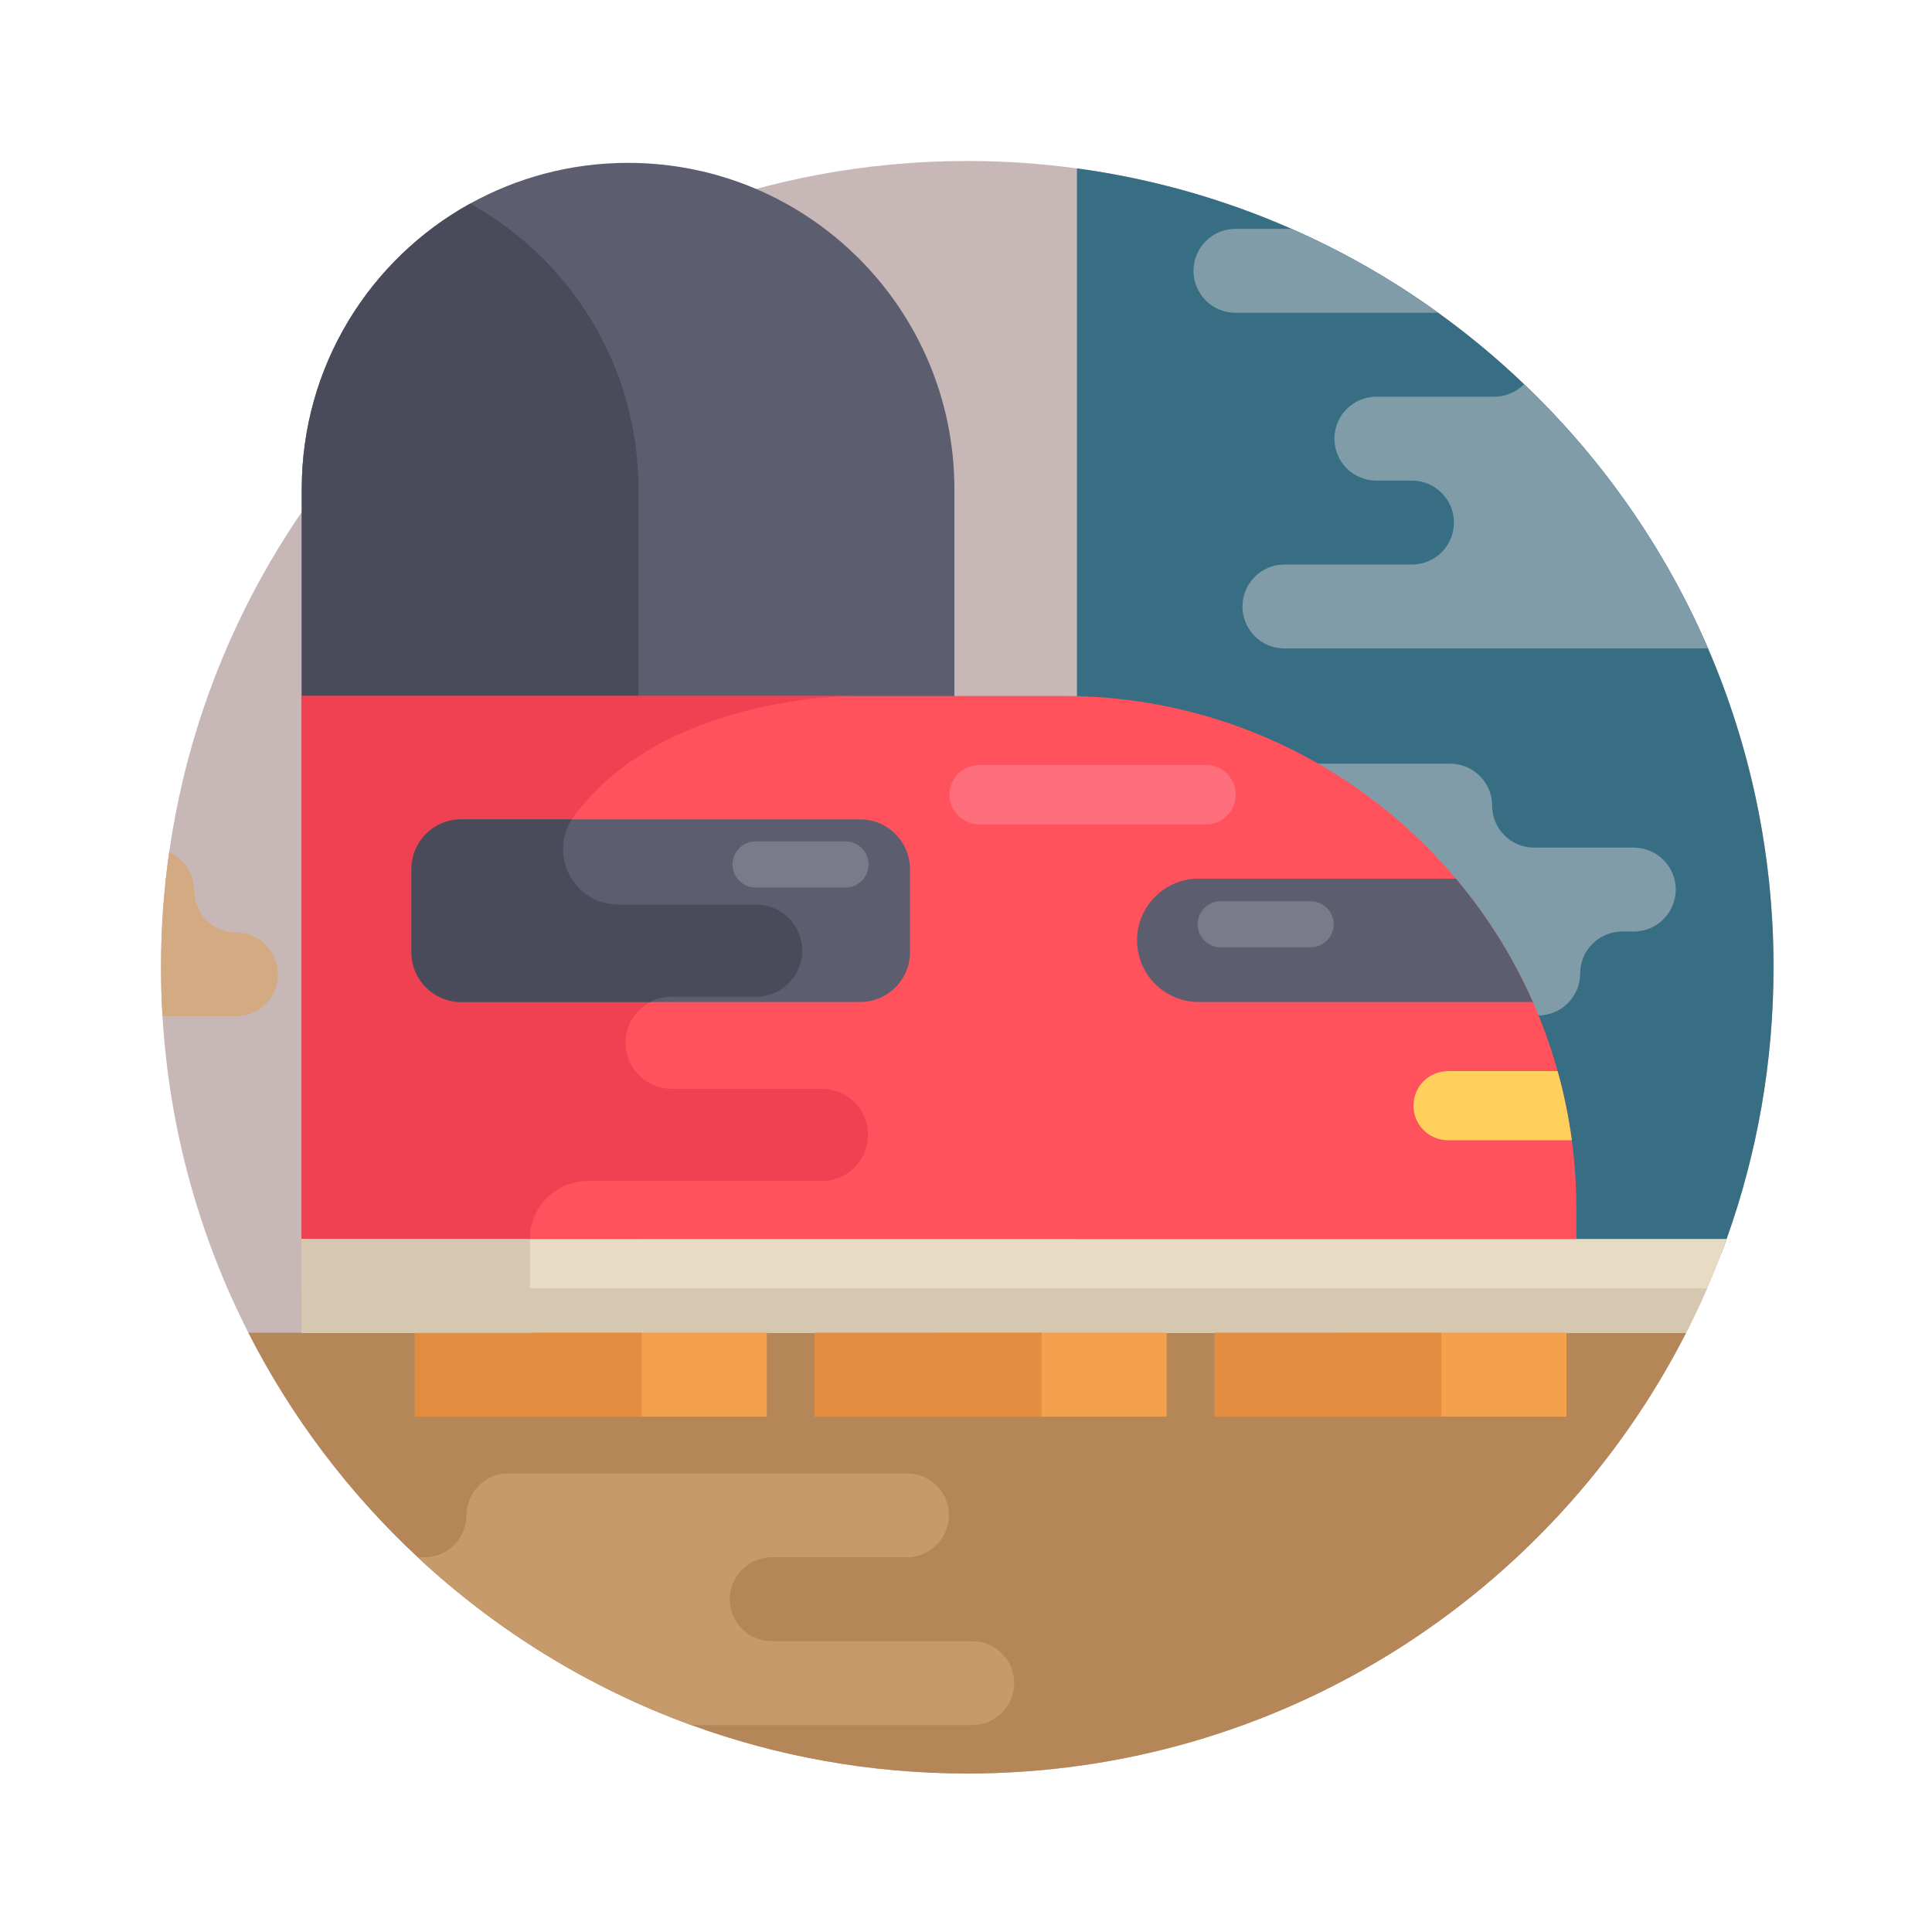 <?xml version="1.0" encoding="UTF-8" standalone="no"?>
<svg
   xmlns:dc="http://purl.org/dc/elements/1.1/"
   xmlns:cc="http://creativecommons.org/ns#"
   xmlns:rdf="http://www.w3.org/1999/02/22-rdf-syntax-ns#"
   xmlns:svg="http://www.w3.org/2000/svg"
   xmlns="http://www.w3.org/2000/svg"
   id="svg8"
   version="1.1"
   viewBox="0 0 162.56 162.56"
   height="162.56mm"
   width="162.56mm">
  <defs
     id="defs2">
    <filter
       id="filter4580"
       style="color-interpolation-filters:sRGB">
      <feComponentTransfer
         id="feComponentTransfer4578"
         result="component">
        <feFuncR
           id="feFuncR4572"
           offset="-0.089"
           exponent="1.61"
           amplitude="1.09"
           type="gamma" />
        <feFuncG
           id="feFuncG4574"
           offset="-0.089"
           exponent="1.61"
           amplitude="1.09"
           type="gamma" />
        <feFuncB
           id="feFuncB4576"
           offset="-0.089"
           exponent="1.61"
           amplitude="1.09"
           type="gamma" />
      </feComponentTransfer>
    </filter>
    <filter
       id="filter4590"
       style="color-interpolation-filters:sRGB">
      <feComponentTransfer
         id="feComponentTransfer4588"
         result="component">
        <feFuncR
           id="feFuncR4582"
           offset="-0.089"
           exponent="1.61"
           amplitude="1.09"
           type="gamma" />
        <feFuncG
           id="feFuncG4584"
           offset="-0.089"
           exponent="1.61"
           amplitude="1.09"
           type="gamma" />
        <feFuncB
           id="feFuncB4586"
           offset="-0.089"
           exponent="1.61"
           amplitude="1.09"
           type="gamma" />
      </feComponentTransfer>
    </filter>
    <filter
       id="filter4600"
       style="color-interpolation-filters:sRGB">
      <feComponentTransfer
         id="feComponentTransfer4598"
         result="component">
        <feFuncR
           id="feFuncR4592"
           offset="-0.089"
           exponent="1.61"
           amplitude="1.09"
           type="gamma" />
        <feFuncG
           id="feFuncG4594"
           offset="-0.089"
           exponent="1.61"
           amplitude="1.09"
           type="gamma" />
        <feFuncB
           id="feFuncB4596"
           offset="-0.089"
           exponent="1.61"
           amplitude="1.09"
           type="gamma" />
      </feComponentTransfer>
    </filter>
    <filter
       id="filter4610"
       style="color-interpolation-filters:sRGB">
      <feComponentTransfer
         id="feComponentTransfer4608"
         result="component">
        <feFuncR
           id="feFuncR4602"
           offset="-0.089"
           exponent="1.61"
           amplitude="1.09"
           type="gamma" />
        <feFuncG
           id="feFuncG4604"
           offset="-0.089"
           exponent="1.61"
           amplitude="1.09"
           type="gamma" />
        <feFuncB
           id="feFuncB4606"
           offset="-0.089"
           exponent="1.61"
           amplitude="1.09"
           type="gamma" />
      </feComponentTransfer>
    </filter>
    <filter
       id="filter4620"
       style="color-interpolation-filters:sRGB">
      <feComponentTransfer
         id="feComponentTransfer4618"
         result="component">
        <feFuncR
           id="feFuncR4612"
           offset="-0.089"
           exponent="1.61"
           amplitude="1.09"
           type="gamma" />
        <feFuncG
           id="feFuncG4614"
           offset="-0.089"
           exponent="1.61"
           amplitude="1.09"
           type="gamma" />
        <feFuncB
           id="feFuncB4616"
           offset="-0.089"
           exponent="1.61"
           amplitude="1.09"
           type="gamma" />
      </feComponentTransfer>
    </filter>
    <filter
       id="filter4630"
       style="color-interpolation-filters:sRGB">
      <feComponentTransfer
         id="feComponentTransfer4628"
         result="component">
        <feFuncR
           id="feFuncR4622"
           offset="-0.089"
           exponent="1.61"
           amplitude="1.09"
           type="gamma" />
        <feFuncG
           id="feFuncG4624"
           offset="-0.089"
           exponent="1.61"
           amplitude="1.09"
           type="gamma" />
        <feFuncB
           id="feFuncB4626"
           offset="-0.089"
           exponent="1.61"
           amplitude="1.09"
           type="gamma" />
      </feComponentTransfer>
    </filter>
    <filter
       id="filter4640"
       style="color-interpolation-filters:sRGB">
      <feComponentTransfer
         id="feComponentTransfer4638"
         result="component">
        <feFuncR
           id="feFuncR4632"
           offset="-0.089"
           exponent="1.61"
           amplitude="1.09"
           type="gamma" />
        <feFuncG
           id="feFuncG4634"
           offset="-0.089"
           exponent="1.61"
           amplitude="1.09"
           type="gamma" />
        <feFuncB
           id="feFuncB4636"
           offset="-0.089"
           exponent="1.61"
           amplitude="1.09"
           type="gamma" />
      </feComponentTransfer>
    </filter>
    <filter
       id="filter4650"
       style="color-interpolation-filters:sRGB">
      <feComponentTransfer
         id="feComponentTransfer4648"
         result="component">
        <feFuncR
           id="feFuncR4642"
           offset="-0.089"
           exponent="1.61"
           amplitude="1.09"
           type="gamma" />
        <feFuncG
           id="feFuncG4644"
           offset="-0.089"
           exponent="1.61"
           amplitude="1.09"
           type="gamma" />
        <feFuncB
           id="feFuncB4646"
           offset="-0.089"
           exponent="1.61"
           amplitude="1.09"
           type="gamma" />
      </feComponentTransfer>
    </filter>
    <filter
       id="filter4660"
       style="color-interpolation-filters:sRGB">
      <feComponentTransfer
         id="feComponentTransfer4658"
         result="component">
        <feFuncR
           id="feFuncR4652"
           offset="-0.089"
           exponent="1.61"
           amplitude="1.09"
           type="gamma" />
        <feFuncG
           id="feFuncG4654"
           offset="-0.089"
           exponent="1.61"
           amplitude="1.09"
           type="gamma" />
        <feFuncB
           id="feFuncB4656"
           offset="-0.089"
           exponent="1.61"
           amplitude="1.09"
           type="gamma" />
      </feComponentTransfer>
    </filter>
    <filter
       id="filter4670"
       style="color-interpolation-filters:sRGB">
      <feComponentTransfer
         id="feComponentTransfer4668"
         result="component">
        <feFuncR
           id="feFuncR4662"
           offset="-0.089"
           exponent="1.61"
           amplitude="1.09"
           type="gamma" />
        <feFuncG
           id="feFuncG4664"
           offset="-0.089"
           exponent="1.61"
           amplitude="1.09"
           type="gamma" />
        <feFuncB
           id="feFuncB4666"
           offset="-0.089"
           exponent="1.61"
           amplitude="1.09"
           type="gamma" />
      </feComponentTransfer>
    </filter>
    <filter
       id="filter4680"
       style="color-interpolation-filters:sRGB">
      <feComponentTransfer
         id="feComponentTransfer4678"
         result="component">
        <feFuncR
           id="feFuncR4672"
           offset="-0.089"
           exponent="1.61"
           amplitude="1.09"
           type="gamma" />
        <feFuncG
           id="feFuncG4674"
           offset="-0.089"
           exponent="1.61"
           amplitude="1.09"
           type="gamma" />
        <feFuncB
           id="feFuncB4676"
           offset="-0.089"
           exponent="1.61"
           amplitude="1.09"
           type="gamma" />
      </feComponentTransfer>
    </filter>
    <filter
       id="filter4690"
       style="color-interpolation-filters:sRGB">
      <feComponentTransfer
         id="feComponentTransfer4688"
         result="component">
        <feFuncR
           id="feFuncR4682"
           offset="-0.089"
           exponent="1.61"
           amplitude="1.09"
           type="gamma" />
        <feFuncG
           id="feFuncG4684"
           offset="-0.089"
           exponent="1.61"
           amplitude="1.09"
           type="gamma" />
        <feFuncB
           id="feFuncB4686"
           offset="-0.089"
           exponent="1.61"
           amplitude="1.09"
           type="gamma" />
      </feComponentTransfer>
    </filter>
    <filter
       id="filter4700"
       style="color-interpolation-filters:sRGB">
      <feComponentTransfer
         id="feComponentTransfer4698"
         result="component">
        <feFuncR
           id="feFuncR4692"
           offset="-0.089"
           exponent="1.61"
           amplitude="1.09"
           type="gamma" />
        <feFuncG
           id="feFuncG4694"
           offset="-0.089"
           exponent="1.61"
           amplitude="1.09"
           type="gamma" />
        <feFuncB
           id="feFuncB4696"
           offset="-0.089"
           exponent="1.61"
           amplitude="1.09"
           type="gamma" />
      </feComponentTransfer>
    </filter>
    <filter
       id="filter4710"
       style="color-interpolation-filters:sRGB">
      <feComponentTransfer
         id="feComponentTransfer4708"
         result="component">
        <feFuncR
           id="feFuncR4702"
           offset="-0.089"
           exponent="1.61"
           amplitude="1.09"
           type="gamma" />
        <feFuncG
           id="feFuncG4704"
           offset="-0.089"
           exponent="1.61"
           amplitude="1.09"
           type="gamma" />
        <feFuncB
           id="feFuncB4706"
           offset="-0.089"
           exponent="1.61"
           amplitude="1.09"
           type="gamma" />
      </feComponentTransfer>
    </filter>
    <filter
       id="filter4720"
       style="color-interpolation-filters:sRGB">
      <feComponentTransfer
         id="feComponentTransfer4718"
         result="component">
        <feFuncR
           id="feFuncR4712"
           offset="-0.089"
           exponent="1.61"
           amplitude="1.09"
           type="gamma" />
        <feFuncG
           id="feFuncG4714"
           offset="-0.089"
           exponent="1.61"
           amplitude="1.09"
           type="gamma" />
        <feFuncB
           id="feFuncB4716"
           offset="-0.089"
           exponent="1.61"
           amplitude="1.09"
           type="gamma" />
      </feComponentTransfer>
    </filter>
    <filter
       id="filter4730"
       style="color-interpolation-filters:sRGB">
      <feComponentTransfer
         id="feComponentTransfer4728"
         result="component">
        <feFuncR
           id="feFuncR4722"
           offset="-0.089"
           exponent="1.61"
           amplitude="1.09"
           type="gamma" />
        <feFuncG
           id="feFuncG4724"
           offset="-0.089"
           exponent="1.61"
           amplitude="1.09"
           type="gamma" />
        <feFuncB
           id="feFuncB4726"
           offset="-0.089"
           exponent="1.61"
           amplitude="1.09"
           type="gamma" />
      </feComponentTransfer>
    </filter>
    <filter
       id="filter4740"
       style="color-interpolation-filters:sRGB">
      <feComponentTransfer
         id="feComponentTransfer4738"
         result="component">
        <feFuncR
           id="feFuncR4732"
           offset="-0.089"
           exponent="1.61"
           amplitude="1.09"
           type="gamma" />
        <feFuncG
           id="feFuncG4734"
           offset="-0.089"
           exponent="1.61"
           amplitude="1.09"
           type="gamma" />
        <feFuncB
           id="feFuncB4736"
           offset="-0.089"
           exponent="1.61"
           amplitude="1.09"
           type="gamma" />
      </feComponentTransfer>
    </filter>
    <filter
       id="filter4750"
       style="color-interpolation-filters:sRGB">
      <feComponentTransfer
         id="feComponentTransfer4748"
         result="component">
        <feFuncR
           id="feFuncR4742"
           offset="-0.089"
           exponent="1.61"
           amplitude="1.09"
           type="gamma" />
        <feFuncG
           id="feFuncG4744"
           offset="-0.089"
           exponent="1.61"
           amplitude="1.09"
           type="gamma" />
        <feFuncB
           id="feFuncB4746"
           offset="-0.089"
           exponent="1.61"
           amplitude="1.09"
           type="gamma" />
      </feComponentTransfer>
    </filter>
    <filter
       id="filter4760"
       style="color-interpolation-filters:sRGB">
      <feComponentTransfer
         id="feComponentTransfer4758"
         result="component">
        <feFuncR
           id="feFuncR4752"
           offset="-0.089"
           exponent="1.61"
           amplitude="1.09"
           type="gamma" />
        <feFuncG
           id="feFuncG4754"
           offset="-0.089"
           exponent="1.61"
           amplitude="1.09"
           type="gamma" />
        <feFuncB
           id="feFuncB4756"
           offset="-0.089"
           exponent="1.61"
           amplitude="1.09"
           type="gamma" />
      </feComponentTransfer>
    </filter>
    <filter
       id="filter4770"
       style="color-interpolation-filters:sRGB">
      <feComponentTransfer
         id="feComponentTransfer4768"
         result="component">
        <feFuncR
           id="feFuncR4762"
           offset="-0.089"
           exponent="1.61"
           amplitude="1.09"
           type="gamma" />
        <feFuncG
           id="feFuncG4764"
           offset="-0.089"
           exponent="1.61"
           amplitude="1.09"
           type="gamma" />
        <feFuncB
           id="feFuncB4766"
           offset="-0.089"
           exponent="1.61"
           amplitude="1.09"
           type="gamma" />
      </feComponentTransfer>
    </filter>
    <filter
       id="filter4780"
       style="color-interpolation-filters:sRGB">
      <feComponentTransfer
         id="feComponentTransfer4778"
         result="component">
        <feFuncR
           id="feFuncR4772"
           offset="-0.089"
           exponent="1.61"
           amplitude="1.09"
           type="gamma" />
        <feFuncG
           id="feFuncG4774"
           offset="-0.089"
           exponent="1.61"
           amplitude="1.09"
           type="gamma" />
        <feFuncB
           id="feFuncB4776"
           offset="-0.089"
           exponent="1.61"
           amplitude="1.09"
           type="gamma" />
      </feComponentTransfer>
    </filter>
  </defs>
  <g
     transform="translate(-28.333,-15.393)"
     id="layer1">
    <g
       transform="matrix(0.265,0,0,0.265,41.88,28.939)"
       id="g158">
      <g
         id="g74" />
      <g
         id="g76" />
      <g
         id="g78" />
      <g
         id="g80" />
      <g
         id="g82" />
      <g
         id="g84" />
      <g
         id="g86" />
      <g
         id="g88" />
      <g
         id="g90" />
      <g
         id="g92" />
      <g
         id="g94" />
      <g
         id="g96" />
      <g
         id="g98" />
      <g
         id="g100" />
      <g
         id="g102" />
      <path
         style="fill:#c8b7b7;filter:url(#filter4780)"
         d="m 512,256 c 0,30.271 -5.256,59.308 -14.9,86.267 -0.543,1.536 -1.108,3.062 -1.693,4.577 -1.411,3.741 -2.915,7.44 -4.514,11.097 -2.069,4.775 -4.284,9.477 -6.635,14.096 C 441.94,455.105 355.621,512 256,512 225.228,512 195.73,506.577 168.406,496.619 135.847,484.77 106.381,466.495 81.523,443.329 59.695,422.985 41.42,398.879 27.742,372.036 12.225,341.556 2.623,307.566 0.47,271.569 0.157,266.418 0,261.224 0,256 0,243.587 0.888,231.382 2.602,219.439 20.334,95.368 127.028,0 256,0 c 11.807,0 23.437,0.805 34.826,2.351 23.918,3.25 46.791,9.812 68.127,19.195 C 418.146,47.574 465.595,95.358 491.206,154.77 504.592,185.814 512,220.045 512,256 Z"
         id="path10" />
      <path
         style="fill:#376e83;fill-opacity:1;filter:url(#filter4770)"
         d="m 512,256 c 0,30.271 -5.256,59.308 -14.9,86.267 -0.543,1.536 -1.108,3.062 -1.693,4.577 H 290.826 V 2.351 c 23.918,3.25 46.791,9.812 68.127,19.195 16.52,7.262 32.12,16.217 46.582,26.645 9.613,6.928 18.714,14.503 27.261,22.674 24.701,23.583 44.69,52.078 58.41,83.905 C 504.592,185.814 512,220.045 512,256 Z"
         id="path12" />
      <path
         style="fill:#b58657;filter:url(#filter4760)"
         d="M 484.258,372.036 C 441.94,455.105 355.621,512 256,512 225.228,512 195.73,506.577 168.406,496.619 135.847,484.77 106.381,466.495 81.523,443.329 59.695,422.985 41.42,398.879 27.742,372.036 Z"
         id="path14" />
      <g
         style="fill:#809ca8;fill-opacity:1;filter:url(#filter4750)"
         id="g22">
        <path
           style="fill:#809ca8;fill-opacity:1"
           d="m 405.535,48.191 h -64.387 c -3.678,0 -7.011,-1.494 -9.425,-3.897 -2.403,-2.414 -3.897,-5.747 -3.897,-9.425 0,-7.356 5.966,-13.322 13.322,-13.322 h 17.805 c 16.521,7.261 32.121,16.216 46.582,26.644 z"
           id="path16" />
        <path
           style="fill:#809ca8;fill-opacity:1"
           d="m 491.207,154.77 h -134.51 c -3.678,0 -7.011,-1.494 -9.425,-3.897 -2.403,-2.414 -3.897,-5.747 -3.897,-9.425 0,-7.356 5.966,-13.322 13.322,-13.322 h 40.5 c 3.678,0 7.011,-1.494 9.425,-3.897 2.403,-2.414 3.897,-5.747 3.897,-9.425 0,-7.356 -5.966,-13.322 -13.322,-13.322 h -11.306 c -3.678,0 -7.011,-1.494 -9.425,-3.897 -2.403,-2.414 -3.897,-5.747 -3.897,-9.425 0,-7.356 5.966,-13.322 13.322,-13.322 h 37.418 c 3.678,0 7.011,-1.494 9.415,-3.897 l 0.073,-0.073 c 24.701,23.58 44.69,52.075 58.41,83.902 z"
           id="path18" />
        <path
           style="fill:#809ca8;fill-opacity:1"
           d="m 422.655,204.688 v 0 c 0,-7.358 -5.965,-13.324 -13.322,-13.324 H 297.059 c -7.358,0 -13.322,5.965 -13.322,13.324 v 0 c 0,7.358 5.965,13.324 13.322,13.324 h 36.316 c 7.358,0 13.322,5.965 13.322,13.322 v 0 c 0,7.358 -5.965,13.324 -13.322,13.324 h -3.702 c -7.358,0 -13.322,5.965 -13.322,13.324 v 0 c 0,7.358 5.965,13.322 13.322,13.322 h 107.605 c 7.358,0 13.322,-5.965 13.322,-13.322 v 0 c 0,-7.358 5.965,-13.324 13.324,-13.324 h 3.702 c 7.358,0 13.324,-5.965 13.324,-13.324 v 0 c 0,-7.358 -5.965,-13.322 -13.324,-13.322 h -31.648 c -7.358,0 -13.323,-5.966 -13.323,-13.324 z"
           id="path20" />
      </g>
      <path
         style="fill:#c69a6a;filter:url(#filter4740)"
         d="m 270.9,483.297 c 0,7.356 -5.956,13.322 -13.322,13.322 H 168.406 C 135.847,484.77 106.381,466.495 81.523,443.329 h 2.121 c 3.678,0 7.011,-1.494 9.415,-3.897 2.414,-2.414 3.908,-5.747 3.908,-9.425 0,-7.367 5.966,-13.322 13.322,-13.322 h 126.568 c 3.678,0 7.011,1.494 9.425,3.897 2.403,2.414 3.897,5.747 3.897,9.425 0,7.356 -5.966,13.322 -13.322,13.322 h -42.935 c -7.356,0 -13.322,5.966 -13.322,13.322 0,7.356 5.966,13.322 13.322,13.322 h 63.655 c 3.689,0 7.011,1.494 9.425,3.897 2.414,2.415 3.898,5.749 3.898,9.427 z"
         id="path24" />
      <path
         style="fill:#d3aa81;filter:url(#filter4730)"
         d="m 37.136,258.247 c 0,7.356 -5.966,13.322 -13.322,13.322 H 0.47 C 0.157,266.418 0,261.224 0,256 c 0,-12.413 0.888,-24.618 2.602,-36.561 4.65,2.069 7.889,6.74 7.889,12.163 0,3.678 1.484,7.011 3.897,9.425 2.414,2.403 5.736,3.897 9.425,3.897 3.678,0 7.011,1.494 9.415,3.897 2.413,2.414 3.908,5.747 3.908,9.426 z"
         id="path26" />
      <path
         style="fill:#5c5e70;filter:url(#filter4720)"
         d="M 251.914,104.208 V 342.267 H 44.69 V 104.208 C 44.69,65.171 66.267,31.191 98.147,13.532 113.006,5.287 130.1,0.596 148.302,0.596 c 57.219,0 103.612,46.383 103.612,103.612 z"
         id="path28" />
      <path
         style="fill:#494b5b;filter:url(#filter4710)"
         d="M 151.604,104.208 V 342.267 H 44.69 V 104.208 c 0,-39.037 21.577,-73.017 53.457,-90.676 31.88,17.658 53.457,51.649 53.457,90.676 z"
         id="path30" />
      <path
         style="fill:#e8dbc4;filter:url(#filter4700)"
         d="m 497.1,342.267 c -3.657,10.24 -7.962,20.177 -12.842,29.769 H 44.69 v -29.769 z"
         id="path32" />
      <path
         style="fill:#d6c8b0;filter:url(#filter4690)"
         d="m 490.893,357.94 c -2.069,4.775 -4.284,9.477 -6.635,14.096 H 44.69 V 357.94 Z"
         id="path34" />
      <path
         style="fill:#ff525d;filter:url(#filter4680)"
         d="m 449.39,332.737 v 9.529 H 44.69 V 169.859 h 241.831 c 36.874,0 70.886,12.257 98.179,32.914 9.718,7.356 18.589,15.768 26.425,25.078 3.793,4.504 7.335,9.206 10.637,14.106 5.308,7.899 9.947,16.28 13.824,25.078 3.124,7.064 5.757,14.388 7.847,21.943 1.996,7.126 3.511,14.461 4.514,21.943 0.952,7.135 1.443,14.418 1.443,21.816 z"
         id="path36" />
      <path
         style="fill:#5c5e70;filter:url(#filter4670)"
         d="M 435.587,267.034 H 329.498 c -10.825,0 -19.592,-8.767 -19.592,-19.592 0,-5.413 2.194,-10.303 5.736,-13.855 3.542,-3.542 8.443,-5.736 13.855,-5.736 h 81.627 c 3.793,4.504 7.335,9.206 10.637,14.106 5.31,7.899 9.949,16.279 13.826,25.077 z"
         id="path38" />
      <path
         style="fill:#ff6e7c;filter:url(#filter4660)"
         d="m 331.846,210.612 h -72.095 c -5.193,0 -9.404,-4.21 -9.404,-9.404 v 0 c 0,-5.193 4.21,-9.404 9.404,-9.404 h 72.095 c 5.193,0 9.404,4.21 9.404,9.404 v 0 c -10e-4,5.194 -4.211,9.404 -9.404,9.404 z"
         id="path40" />
      <path
         style="fill:#ef4152;filter:url(#filter4650)"
         d="m 224.475,309.227 c 0,8.077 -6.541,14.629 -14.629,14.629 h -74.303 c -5.078,0 -9.686,2.058 -13.019,5.392 -3.333,3.333 -5.392,7.931 -5.392,13.019 H 44.69 V 169.859 H 219 c 0,0 -60.019,0 -87.918,38.285 -8.474,11.619 -0.251,27.941 14.137,27.941 h 43.729 c 4.044,0 7.701,1.64 10.344,4.284 2.644,2.644 4.284,6.301 4.284,10.344 0,8.077 -6.541,14.629 -14.629,14.629 h -26.812 c -4.044,0 -7.701,1.641 -10.344,4.284 -2.644,2.644 -4.284,6.301 -4.284,10.344 0,8.077 6.552,14.629 14.629,14.629 h 47.71 c 4.044,0 7.701,1.641 10.344,4.284 2.645,2.643 4.285,6.3 4.285,10.344 z"
         id="path42" />
      <g
         style="filter:url(#filter4640)"
         id="g50">
        <rect
           x="120.268"
           y="372.036"
           style="fill:#f4a14e"
           width="72.095"
           height="26.648"
           id="rect44" />
        <rect
           x="247.212"
           y="372.036"
           style="fill:#f4a14e"
           width="72.095"
           height="26.648"
           id="rect46" />
        <rect
           x="374.157"
           y="372.036"
           style="fill:#f4a14e"
           width="72.095"
           height="26.648"
           id="rect48" />
      </g>
      <g
         style="filter:url(#filter4630)"
         id="g58">
        <rect
           x="80.562"
           y="372.036"
           style="fill:#e28d40"
           width="72.095"
           height="26.648"
           id="rect52" />
        <rect
           x="207.506"
           y="372.036"
           style="fill:#e28d40"
           width="72.095"
           height="26.648"
           id="rect54" />
        <rect
           x="334.461"
           y="372.036"
           style="fill:#e28d40"
           width="72.095"
           height="26.648"
           id="rect56" />
      </g>
      <path
         style="fill:#ffd15c;filter:url(#filter4620)"
         d="m 447.948,310.92 h -39.309 c -3.03,0 -5.768,-1.223 -7.753,-3.208 -1.985,-1.985 -3.218,-4.733 -3.218,-7.764 0,-6.06 4.911,-10.971 10.971,-10.971 h 34.795 c 1.996,7.126 3.511,14.461 4.514,21.943 z"
         id="path60" />
      <rect
         x="44.69"
         y="342.267"
         style="fill:#d6c8b0;filter:url(#filter4610)"
         width="72.443"
         height="29.769"
         id="rect62" />
      <path
         style="fill:#5c5e70;filter:url(#filter4600)"
         d="m 237.808,224.841 v 26.394 c 0,8.725 -7.074,15.799 -15.799,15.799 H 95.316 c -8.725,0 -15.799,-7.074 -15.799,-15.799 v -26.394 c 0,-8.725 7.074,-15.799 15.799,-15.799 H 222.01 c 8.724,0 15.798,7.074 15.798,15.799 z"
         id="path64" />
      <g
         style="filter:url(#filter4590)"
         id="g70">
        <path
           style="fill:#797b89"
           d="m 217.339,230.682 h -28.56 c -4.04,0 -7.314,-3.275 -7.314,-7.314 v 0 c 0,-4.04 3.275,-7.314 7.314,-7.314 h 28.56 c 4.04,0 7.314,3.275 7.314,7.314 v 0 c 0,4.039 -3.275,7.314 -7.314,7.314 z"
           id="path66" />
        <path
           style="fill:#797b89"
           d="m 365.017,249.665 h -28.56 c -4.04,0 -7.314,-3.275 -7.314,-7.314 v 0 c 0,-4.04 3.275,-7.314 7.314,-7.314 h 28.56 c 4.04,0 7.314,3.275 7.314,7.314 v 0 c 10e-4,4.039 -3.274,7.314 -7.314,7.314 z"
           id="path68" />
      </g>
      <path
         style="fill:#494b5b;filter:url(#filter4580)"
         d="m 203.577,250.713 c 0,8.077 -6.541,14.629 -14.629,14.629 h -26.812 c -2.466,0 -4.796,0.616 -6.834,1.693 H 95.316 c -8.725,0 -15.799,-7.074 -15.799,-15.799 v -26.394 c 0,-8.725 7.074,-15.799 15.799,-15.799 h 35.15 c -7.429,11.546 0.731,27.042 14.754,27.042 h 43.729 c 4.044,0 7.701,1.64 10.344,4.284 2.644,2.643 4.284,6.3 4.284,10.344 z"
         id="path72" />
    </g>
  </g>
</svg>
